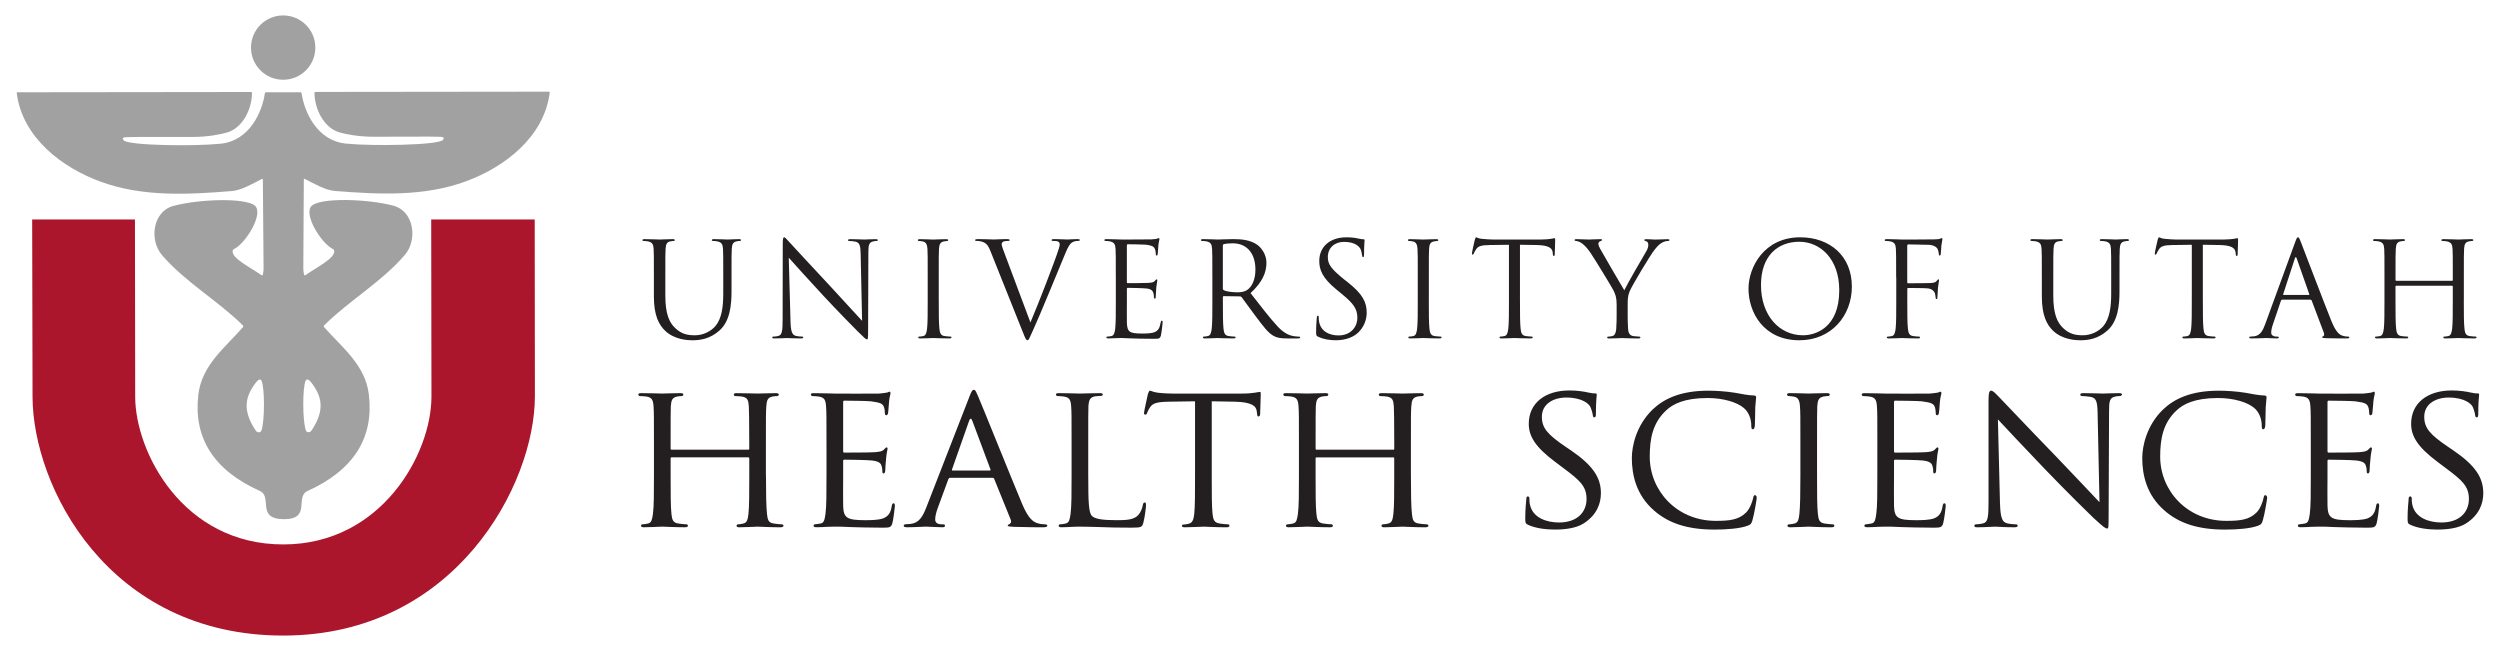 <svg xmlns="http://www.w3.org/2000/svg" width="304.667" height="78.833" viewBox="-1.064 -1.57 304.667 78.833" enable-background="new -1.064 -1.57 304.667 78.833"><path fill="#231F20" d="M78.622 32.215c0-2.498 0-2.944-.032-3.458-.032-.544-.16-.8-.688-.913-.128-.03-.4-.048-.544-.048-.063 0-.128-.03-.128-.096 0-.097.08-.128.256-.128.72 0 1.697.048 1.84.048.143 0 1.105-.048 1.586-.048.175 0 .256.032.256.128 0 .063-.064.096-.128.096-.112 0-.208.017-.4.048-.432.063-.56.354-.593.913-.03.513-.03.96-.03 3.458v2.24c0 2.306.512 3.298 1.2 3.955.783.735 1.504.88 2.416.88.977 0 1.937-.465 2.513-1.15.736-.914.93-2.274.93-3.924v-2c0-2.5 0-2.945-.032-3.46-.032-.543-.16-.8-.69-.912-.128-.03-.398-.048-.544-.048-.063 0-.127-.03-.127-.096 0-.097.08-.128.256-.128.72 0 1.6.048 1.694.048.112 0 .865-.048 1.346-.048.177 0 .257.032.257.128 0 .063-.064.096-.128.096-.115 0-.21 0-.4.048-.435.08-.563.354-.594.913-.03.513-.03.96-.03 3.458v1.712c0 1.73-.195 3.65-1.475 4.786-1.15 1.023-2.353 1.186-3.3 1.186-.54 0-2.157-.066-3.294-1.14-.785-.75-1.393-1.87-1.393-4.208v-2.337zm16.646 5.282c.032 1.312.192 1.73.625 1.855.304.08.656.096.8.096.08 0 .128.033.128.096 0 .1-.094.13-.285.13-.912 0-1.553-.05-1.697-.05s-.816.05-1.536.05c-.16 0-.256-.017-.256-.13 0-.062.05-.096.128-.096.13 0 .417-.015.658-.096.398-.11.48-.575.48-2.032l.015-9.172c0-.624.047-.8.176-.8.13 0 .4.352.56.512.24.272 2.627 2.85 5.092 5.49 1.585 1.696 3.33 3.65 3.84 4.178l-.175-8.13c-.016-1.04-.128-1.394-.624-1.52-.287-.065-.656-.08-.784-.08-.113 0-.13-.05-.13-.113 0-.097.13-.112.32-.112.722 0 1.49.048 1.666.048.175 0 .703-.046 1.36-.046.176 0 .287.016.287.112 0 .063-.062.11-.176.11-.08 0-.19 0-.385.05-.53.11-.593.464-.593 1.425l-.032 9.38c0 1.057-.03 1.137-.144 1.137-.127 0-.32-.177-1.17-1.024-.175-.157-2.48-2.51-4.176-4.337-1.857-2-3.667-4.018-4.18-4.593l.21 7.667-.002-.003zm18.072-2.465c0 1.536 0 2.8.08 3.474.048.462.144.815.623.878.225.032.577.064.72.064.098 0 .13.05.13.096 0 .08-.08.13-.257.13-.88 0-1.89-.05-1.97-.05s-1.088.05-1.567.05c-.18 0-.26-.03-.26-.13 0-.047.033-.096.13-.096.144 0 .336-.032.48-.064.32-.062.4-.416.464-.878.08-.673.08-1.938.08-3.474v-2.817c0-2.498 0-2.944-.032-3.458-.032-.544-.192-.815-.544-.896-.177-.046-.385-.062-.498-.062-.063 0-.127-.03-.127-.096 0-.096.08-.127.255-.127.528 0 1.537.048 1.617.048s1.088-.047 1.568-.047c.177 0 .256.032.256.128 0 .064-.063.097-.127.097-.112 0-.208.018-.4.05-.433.08-.56.353-.593.913-.03.512-.03.96-.03 3.457v2.816-.004zm11.172 2.687c.928-2.146 3.073-7.73 3.425-8.884.08-.24.145-.464.145-.607 0-.13-.048-.29-.208-.37-.192-.065-.433-.065-.608-.065-.096 0-.176-.016-.176-.096 0-.098.096-.13.352-.13.64 0 1.377.05 1.57.05.094 0 .782-.05 1.247-.05.175 0 .27.033.27.113s-.064.11-.19.11c-.114 0-.466 0-.77.193-.208.145-.448.416-.88 1.505-.178.45-.98 2.37-1.794 4.337-.977 2.336-1.696 4.064-2.065 4.85-.446.96-.51 1.217-.67 1.217-.193 0-.27-.226-.576-.992l-3.922-9.812c-.353-.896-.593-1.072-1.153-1.232-.24-.065-.513-.065-.61-.065-.095 0-.127-.048-.127-.11 0-.098.16-.113.416-.113.77 0 1.68.05 1.872.05.16 0 .882-.05 1.488-.05.29 0 .434.033.434.113s-.048.11-.16.11c-.176 0-.464.018-.607.08-.177.08-.208.21-.208.32 0 .21.19.707.43 1.33l3.07 8.196h.002zm10.403-5.505c0-2.498 0-2.944-.03-3.458-.033-.544-.16-.8-.69-.913-.127-.03-.4-.048-.543-.048-.064 0-.128-.03-.128-.096 0-.097.08-.128.255-.128.72 0 1.727.048 1.81.048.11 0 3.296 0 3.663-.017.304-.017.56-.047.688-.08.08-.016.147-.08.227-.08.048 0 .063.064.063.145 0 .112-.08.305-.126.753-.017.16-.05.866-.08 1.06-.017.08-.05.175-.113.175-.094 0-.125-.08-.125-.208 0-.112-.018-.384-.096-.576-.113-.257-.274-.45-1.138-.543-.272-.033-2.016-.05-2.192-.05-.064 0-.096.05-.096.16v4.42c0 .11.016.158.096.158.208 0 2.177 0 2.544-.032.385-.032.608-.064.753-.223.11-.13.176-.21.24-.21.047 0 .08.032.08.128s-.08.37-.13.896c-.03.32-.06.913-.06 1.025 0 .126 0 .302-.113.302-.08 0-.113-.063-.113-.145 0-.16 0-.32-.063-.53-.064-.224-.208-.495-.832-.56-.432-.047-2.017-.08-2.29-.08-.08 0-.11.05-.11.112v1.41c0 .542-.017 2.4 0 2.735.047 1.104.287 1.312 1.856 1.312.417 0 1.12 0 1.537-.176.416-.177.608-.496.72-1.152.032-.175.064-.24.146-.24.095 0 .095.13.095.24 0 .13-.128 1.217-.208 1.554-.112.416-.24.416-.865.416-2.417 0-3.488-.097-3.953-.097-.032 0-.304.02-.64.02-.32.017-.69.03-.93.03-.176 0-.256-.028-.256-.13 0-.045.032-.094.128-.094.146 0 .337-.032.48-.064.32-.062.4-.416.465-.878.077-.673.077-1.938.077-3.474v-2.815h-.002zm11.765 0c0-2.498 0-2.944-.032-3.458-.03-.544-.16-.8-.688-.913-.128-.03-.4-.048-.544-.048-.063 0-.127-.03-.127-.096 0-.097.077-.128.253-.128.72 0 1.73.048 1.81.048.176 0 1.392-.048 1.89-.048 1.008 0 2.08.095 2.927.704.402.29 1.105 1.073 1.105 2.178 0 1.185-.494 2.368-1.938 3.696 1.312 1.682 2.4 3.105 3.33 4.098.864.913 1.553 1.088 1.953 1.153.305.05.53.05.624.05.082 0 .146.05.146.095 0 .1-.098.13-.385.13h-1.137c-.898 0-1.297-.082-1.713-.305-.688-.37-1.248-1.154-2.16-2.354-.672-.88-1.425-1.953-1.744-2.37-.062-.062-.11-.096-.206-.096l-1.97-.03c-.08 0-.11.048-.11.128v.385c0 1.536 0 2.8.078 3.474.05.462.146.815.625.878.226.032.577.064.72.064.098 0 .13.05.13.095 0 .08-.08.13-.257.13-.88 0-1.89-.05-1.97-.05-.016 0-1.023.05-1.504.05-.176 0-.255-.03-.255-.13 0-.047.03-.096.127-.096.145 0 .337-.033.48-.065.32-.062.4-.416.465-.878.08-.673.08-1.938.08-3.474v-2.817h-.002zm1.28 1.392c0 .08.033.144.112.19.24.144.976.257 1.68.257.386 0 .834-.05 1.2-.305.56-.383.978-1.248.978-2.465 0-2-1.056-3.202-2.77-3.202-.478 0-.912.05-1.072.097-.08.03-.127.096-.127.19v5.237zm11.606 5.86c-.224-.113-.24-.178-.24-.608 0-.8.064-1.44.08-1.698.02-.175.05-.255.13-.255.097 0 .11.048.11.176 0 .146 0 .37.05.593.24 1.186 1.296 1.633 2.368 1.633 1.537 0 2.29-1.105 2.29-2.13 0-1.103-.464-1.744-1.843-2.88l-.72-.594c-1.695-1.392-2.08-2.384-2.08-3.473 0-1.713 1.28-2.88 3.313-2.88.627 0 1.09.062 1.49.16.305.06.434.08.56.08.13 0 .16.03.16.11s-.063.61-.063 1.697c0 .255-.03.368-.11.368-.097 0-.11-.08-.13-.208-.015-.192-.11-.624-.207-.8-.097-.178-.527-.85-2-.85-1.105 0-1.97.69-1.97 1.857 0 .912.45 1.456 1.953 2.69l.448.35c1.888 1.49 2.337 2.48 2.337 3.763 0 .656-.256 1.872-1.36 2.656-.688.48-1.552.673-2.416.673-.752-.003-1.487-.116-2.146-.436h-.002zm13.496-4.435c0 1.536 0 2.8.08 3.474.047.462.143.815.623.878.223.032.576.064.72.064.097 0 .13.05.13.096 0 .08-.08.13-.258.13-.88 0-1.89-.05-1.97-.05-.08 0-1.09.05-1.57.05-.175 0-.253-.03-.253-.13 0-.047.033-.096.13-.096.143 0 .33-.032.478-.064.32-.062.4-.416.463-.878.08-.673.08-1.938.08-3.474v-2.817c0-2.498 0-2.944-.034-3.458-.028-.544-.188-.815-.54-.896-.177-.046-.385-.062-.498-.062-.062 0-.125-.03-.125-.096 0-.096.08-.127.256-.127.525 0 1.535.048 1.615.048s1.088-.047 1.568-.047c.177 0 .254.032.254.128 0 .064-.062.097-.128.097-.112 0-.207.018-.397.05-.435.08-.562.353-.594.913-.028.512-.028.96-.028 3.457v2.816-.004zm11.108 0c0 1.536 0 2.8.08 3.474.048.462.145.815.623.878.225.032.577.064.723.064.094 0 .127.05.127.096 0 .08-.078.13-.258.13-.878 0-1.887-.05-1.968-.05-.08 0-1.087.05-1.57.05-.173 0-.254-.03-.254-.13 0-.047.03-.096.128-.096.146 0 .337-.032.48-.064.32-.062.4-.416.464-.878.083-.673.083-1.938.083-3.474V28.26l-2.37.032c-.992.018-1.377.128-1.633.514-.176.272-.225.385-.27.496-.05.128-.098.16-.16.16-.05 0-.08-.048-.08-.144 0-.16.32-1.537.35-1.665.034-.096.098-.304.16-.304.113 0 .273.158.705.188.464.05 1.07.08 1.264.08h6.002c.513 0 .88-.047 1.138-.08.237-.047.383-.08.445-.08.08 0 .08.098.08.193 0 .48-.05 1.585-.05 1.76 0 .147-.047.21-.11.21-.08 0-.112-.048-.13-.27l-.014-.18c-.064-.478-.434-.85-1.97-.88l-2.017-.032v6.774zm11.78.496c0-.864-.16-1.216-.37-1.68-.11-.257-2.255-3.778-2.816-4.61-.4-.592-.8-.99-1.087-1.186-.24-.16-.546-.256-.688-.256-.082 0-.16-.03-.16-.11 0-.065.06-.113.206-.113.304 0 1.506.048 1.585.048.113 0 .724-.046 1.347-.046.177 0 .208.048.208.112 0 .063-.097.08-.24.145-.127.064-.207.16-.207.288 0 .193.08.384.21.625.255.465 2.654 4.595 2.944 5.06.305-.673 2.337-4.18 2.657-4.706.206-.337.27-.608.27-.817 0-.224-.062-.4-.257-.447-.14-.048-.237-.08-.237-.16 0-.063.098-.096.256-.096.416 0 .93.048 1.055.048.098 0 1.25-.048 1.555-.048.11 0 .207.032.207.095 0 .08-.08.128-.208.128-.18 0-.48.064-.738.225-.32.19-.496.384-.85.815-.525.64-2.772 4.4-3.056 5.09-.24.577-.24 1.073-.24 1.6v1.38c0 .255 0 .927.047 1.6.03.462.177.815.655.88.225.03.578.062.72.062.1 0 .13.048.13.095 0 .08-.08.13-.258.13-.88 0-1.886-.05-1.97-.05-.08 0-1.087.05-1.565.05-.178 0-.257-.03-.257-.13 0-.047.03-.096.127-.096.146 0 .34-.032.48-.064.32-.062.466-.416.495-.878.05-.673.05-1.345.05-1.6v-1.38h-.002zm22.375-8.178c3.603 0 6.292 2.27 6.292 6 0 3.586-2.53 6.547-6.387 6.547-4.385 0-6.21-3.41-6.21-6.29 0-2.593 1.888-6.258 6.305-6.257zm.338 11.94c1.44 0 4.417-.834 4.417-5.49 0-3.843-2.336-5.907-4.864-5.907-2.675 0-4.674 1.76-4.674 5.267 0 3.727 2.24 6.13 5.12 6.13zm11.35-7.075c0-2.498 0-2.944-.03-3.458-.03-.544-.16-.8-.688-.913-.128-.03-.398-.048-.544-.048-.06 0-.13-.03-.13-.096 0-.097.084-.128.26-.128.722 0 1.728.048 1.812.048.32 0 3.567 0 3.935-.017.306-.017.562-.017.706-.063.095-.032.16-.096.225-.096s.096.063.096.144c0 .112-.077.305-.127.753-.015.16-.047.866-.08 1.06-.018.08-.047.175-.127.175s-.11-.08-.11-.192c0-.127-.05-.4-.147-.606-.094-.208-.463-.497-1.09-.513l-2.463-.05c-.096 0-.145.05-.145.178v4.417c0 .095.018.144.113.144l2.05-.017c.27 0 .497 0 .72-.016.384-.03.592-.08.736-.29.062-.08.113-.156.178-.156.062 0 .08.047.08.127 0 .097-.08.37-.13.897-.03.32-.064.96-.064 1.073 0 .144 0 .304-.11.304-.08 0-.11-.064-.11-.145-.02-.16-.03-.386-.095-.578-.082-.225-.34-.512-.832-.575-.4-.05-2.146-.05-2.417-.05-.08 0-.112.033-.112.146v1.36c0 1.535 0 2.8.078 3.473.05.462.146.815.627.878.224.033.576.065.72.065.1 0 .13.05.13.095 0 .08-.082.13-.26.13-.878 0-1.887-.05-1.967-.05-.08 0-1.09.05-1.57.05-.175 0-.253-.03-.253-.13 0-.046.032-.095.126-.095.147 0 .338-.032.48-.064.32-.062.4-.415.466-.877.078-.674.078-1.94.078-3.475V32.22l-.01-.005zm17.755 0c0-2.498 0-2.944-.033-3.458-.03-.544-.16-.8-.688-.913-.13-.03-.4-.048-.546-.048-.06 0-.126-.03-.126-.096 0-.097.08-.128.257-.128.72 0 1.697.048 1.842.048.143 0 1.104-.048 1.584-.048.178 0 .254.032.254.128 0 .063-.062.096-.127.096-.113 0-.207.017-.4.048-.432.063-.56.354-.59.913-.032.513-.032.96-.032 3.458v2.24c0 2.306.51 3.298 1.2 3.955.782.735 1.505.88 2.415.88.978 0 1.938-.465 2.515-1.15.733-.914.928-2.274.928-3.924v-2c0-2.5 0-2.945-.032-3.46-.03-.543-.16-.8-.688-.912-.13-.03-.4-.048-.545-.048-.064 0-.127-.03-.127-.096 0-.097.08-.128.256-.128.722 0 1.602.048 1.695.048.113 0 .865-.048 1.346-.048.177 0 .257.032.257.128 0 .063-.063.096-.13.096-.11 0-.207 0-.398.048-.433.08-.56.354-.592.913-.03.513-.03.96-.03 3.458v1.712c0 1.73-.193 3.65-1.477 4.786-1.15 1.023-2.353 1.186-3.294 1.186-.548 0-2.165-.066-3.302-1.14-.784-.75-1.39-1.87-1.39-4.208v-2.337zm19.623 2.817c0 1.536 0 2.8.08 3.474.048.462.145.815.624.878.225.032.575.064.72.064.097 0 .13.05.13.096 0 .08-.082.13-.256.13-.883 0-1.89-.05-1.97-.05s-1.09.05-1.57.05c-.175 0-.255-.03-.255-.13 0-.047.03-.096.127-.096.146 0 .338-.032.48-.064.32-.062.4-.416.464-.878.08-.673.08-1.938.08-3.474V28.26l-2.37.032c-.99.018-1.375.128-1.63.514-.176.272-.226.385-.274.496-.045.128-.096.16-.16.16-.047 0-.08-.048-.08-.144 0-.16.32-1.537.354-1.665.03-.096.095-.304.16-.304.11 0 .272.158.703.188.465.05 1.073.08 1.267.08h6.002c.514 0 .88-.047 1.137-.08.24-.047.386-.08.447-.08.082 0 .082.098.082.193 0 .48-.05 1.585-.05 1.76 0 .147-.05.21-.112.21-.08 0-.113-.048-.13-.27l-.016-.18c-.062-.478-.43-.85-1.968-.88l-2.018-.032v6.772h.003zm11.237-7.06c.19-.527.256-.624.354-.624.098 0 .16.08.352.576.24.607 2.755 7.22 3.73 9.65.577 1.424 1.04 1.68 1.378 1.777.24.08.48.097.64.097.096 0 .16.018.16.096 0 .1-.144.13-.32.13-.24 0-1.41 0-2.512-.03-.308-.02-.48-.02-.48-.114 0-.064.048-.097.11-.114.098-.032.193-.175.098-.43l-1.488-3.94c-.033-.062-.064-.094-.145-.094h-3.44c-.08 0-.128.048-.16.128l-.96 2.834c-.146.4-.224.783-.224 1.072 0 .32.334.463.605.463h.16c.11 0 .16.03.16.094 0 .1-.096.13-.24.13-.385 0-1.07-.05-1.248-.05-.176 0-1.057.05-1.81.05-.208 0-.306-.03-.306-.13 0-.062.065-.096.146-.096.112 0 .336-.016.463-.033.735-.096 1.057-.703 1.346-1.503l3.633-9.942-.003.002zm1.665 6.404c.078 0 .078-.048.063-.11l-1.52-4.323c-.08-.24-.163-.24-.24 0l-1.41 4.322c-.03.08 0 .11.047.11h3.06zm18.9.656c0 1.536 0 2.8.083 3.474.048.462.144.815.625.878.223.032.574.064.72.064.095 0 .126.05.126.096 0 .08-.078.13-.254.13-.883 0-1.89-.05-1.97-.05s-1.09.05-1.568.05c-.177 0-.256-.03-.256-.13 0-.047.03-.096.126-.096.146 0 .338-.032.48-.064.32-.062.4-.416.465-.878.08-.673.08-1.938.08-3.474V33.35c0-.064-.052-.096-.1-.096h-6.786c-.047 0-.096.017-.096.096v1.682c0 1.536 0 2.8.08 3.474.05.462.145.815.625.878.224.032.574.064.72.064.095 0 .13.05.13.096 0 .08-.082.13-.258.13-.88 0-1.89-.05-1.97-.05-.08 0-1.087.05-1.566.05-.177 0-.26-.03-.26-.13 0-.047.033-.096.13-.096.144 0 .337-.032.48-.064.32-.062.397-.416.464-.878.08-.673.08-1.938.08-3.474v-2.817c0-2.498 0-2.944-.03-3.458-.032-.544-.162-.8-.69-.913-.127-.03-.4-.048-.543-.048-.063 0-.13-.03-.13-.096 0-.097.083-.128.26-.128.72 0 1.728.048 1.808.048.08 0 1.088-.048 1.567-.048.176 0 .258.032.258.128 0 .063-.064.096-.13.096-.11 0-.206.017-.4.048-.43.08-.56.354-.59.913-.033.513-.033.96-.033 3.458v.336c0 .08.05.1.096.1h6.787c.048 0 .097-.018.097-.098v-.335c0-2.498 0-2.944-.03-3.458-.033-.545-.16-.8-.69-.913-.127-.032-.398-.05-.544-.05-.063 0-.127-.03-.127-.095 0-.097.08-.128.255-.128.72 0 1.73.048 1.808.048.08 0 1.088-.048 1.57-.048.176 0 .258.032.258.128 0 .063-.064.096-.132.096-.11 0-.208.017-.4.05-.43.078-.56.352-.592.91-.03.514-.03.96-.03 3.46v2.816-.002z"/><path fill="#A0A1A0" d="M29.524 4.235c0-2.167 1.75-3.923 3.914-3.925 2.165 0 3.926 1.75 3.926 3.917.003 2.165-1.75 3.923-3.913 3.924-2.166.003-3.92-1.747-3.926-3.915zM33.517 61.7c-3.41-.02-1.322-2.72-2.916-3.44-5.644-2.532-8.112-6.487-7.493-11.744.424-3.582 3.232-5.703 5.43-8.207.062-.07.06-.16-.01-.23-3.092-3.056-6.883-5.158-9.818-8.52-1.64-1.876-1.15-5.373 1.356-6.035 3.287-.873 8.827-.995 9.938-.024 1.092.95-1.087 4.575-2.574 5.3-.063.028-.105.068-.126.128-.302.933 2.275 2.15 3.492 3.037.064.047.158.005.178-.074.114-.436.08-1.183.08-1.183L30.97 20.3s-.04-.11-.12-.063c-1.06.562-2.53 1.385-3.63 1.473-5.375.438-10.877.736-16.006-1.132C6.51 18.86 1.674 15.224.976 9.785c-.004-.036.017-.11.08-.11 1.744 0 27.264-.03 28.448-.034.148 0 .143.13.143.13-.02 1.994-1.145 4.19-2.93 4.772-.79.253-2.47.572-4.192.575-6.95.007-8.394-.03-8.54.09-.15.08-.045.252.02.32.56.642 8.562.753 11.822.415 3.548-.365 5.07-3.898 5.39-6.155.014-.106.136-.113.136-.113h2.103l2.098-.003s.12.006.136.113c.323 2.257 1.857 5.786 5.402 6.144 3.26.33 11.263.194 11.826-.445.06-.067.166-.24.014-.32-.144-.123-1.59-.08-8.54-.07-1.722.002-3.4-.312-4.192-.563-1.785-.577-2.915-2.772-2.94-4.764 0 0-.008-.133.142-.133 1.183 0 26.704-.03 28.45-.033.057 0 .083.072.08.106-.686 5.44-5.51 9.09-10.212 10.82-5.125 1.885-10.624 1.597-16.005 1.173-1.097-.087-2.566-.907-3.63-1.467-.083-.04-.123.063-.123.065l-.06 10.41s-.03.743.084 1.178c.022.082.114.123.18.075 1.216-.89 3.79-2.112 3.48-3.045-.017-.06-.06-.102-.12-.127-1.49-.722-3.68-4.342-2.588-5.295 1.104-.972 6.646-.864 9.938 0 2.506.66 3.006 4.15 1.373 6.033-2.928 3.367-6.716 5.48-9.8 8.546-.067.068-.07.16-.01.228 2.202 2.497 5.02 4.613 5.447 8.192.638 5.26-1.822 9.222-7.462 11.765-1.595.72.5 3.458-2.91 3.444h.002zm2.67-16.88c-.39.78-.402 4.947.032 6.084.09.237.47.306.687-.017 1.707-2.55 1.227-4.23-.078-5.896-.29-.363-.53-.395-.645-.17h.002zm-5.384.008c-.11-.23-.355-.192-.642.174-1.297 1.667-1.772 3.345-.062 5.894.218.323.6.258.688.018.432-1.137.41-5.31.017-6.086z"/><path fill="#AC162C" d="M33.5 75.884c20.947-.027 30.637-18.43 30.623-29.19L64.1 25.178H51.486l.03 21.57c.006 6.985-6.08 18.015-18.03 18.03-12.285.02-18.066-11.295-18.074-17.985l-.03-21.617-12.525.002.045 21.59C2.912 57.71 12.13 75.91 33.5 75.885z"/><path fill="#231F20" d="M92.283 56.408c0 2.084.025 3.786.127 4.676.076.635.128 1.042.813 1.145.305.052.813.1.992.1.15 0 .202.104.202.18 0 .102-.126.18-.38.18-1.222 0-2.645-.078-2.772-.078-.102 0-1.55.077-2.21.077-.256 0-.356-.05-.356-.182 0-.073.05-.178.176-.178.203 0 .457-.05.66-.102.457-.103.534-.533.61-1.168.102-.89.102-2.52.102-4.603v-2.16c0-.102-.052-.128-.128-.128h-9.328c-.075 0-.127.025-.127.13v2.157c0 2.084 0 3.736.102 4.626.075.635.152 1.042.812 1.145.33.053.812.1 1.016.1.126 0 .177.105.177.18 0 .103-.102.18-.355.18-1.246 0-2.67-.077-2.77-.077-.128 0-1.55.078-2.237.078-.23 0-.354-.05-.354-.18 0-.074.05-.18.178-.18.203 0 .482-.05.687-.1.433-.104.483-.512.585-1.146.126-.89.126-2.592.126-4.676v-3.812c0-3.356 0-3.967-.05-4.65-.05-.737-.178-1.096-.915-1.194-.18-.023-.56-.05-.763-.05-.075 0-.178-.103-.178-.18 0-.126.102-.178.354-.178 1.018 0 2.44.05 2.567.05.103 0 1.525-.05 2.212-.05.255 0 .356.05.356.18 0 .076-.102.18-.18.18-.15 0-.304 0-.558.05-.61.125-.736.432-.79 1.193-.023.686-.023 1.347-.023 4.7v.458c0 .13.052.13.127.13h9.327c.076 0 .127 0 .127-.13v-.457c0-3.354-.026-4.017-.052-4.7-.05-.737-.152-1.096-.89-1.194-.18-.023-.56-.05-.763-.05-.103 0-.18-.103-.18-.18 0-.126.103-.178.356-.178.99 0 2.44.05 2.542.05.127 0 1.55-.05 2.21-.05.255 0 .382.05.382.18 0 .076-.102.18-.203.18-.15 0-.28 0-.558.05-.587.125-.714.432-.765 1.193-.05.686-.05 1.295-.05 4.652v3.81l.008-.002zm7.374-3.81c0-3.358 0-3.97-.052-4.653-.05-.736-.177-1.095-.914-1.193-.176-.024-.56-.052-.76-.052-.077 0-.18-.102-.18-.178 0-.127.103-.18.356-.18 1.018 0 2.465.052 2.593.052.15 0 4.83.024 5.336 0 .433-.024.84-.103 1.017-.127.102-.026.203-.103.305-.103.077 0 .102.103.102.204 0 .15-.128.404-.178 1.015-.026.203-.076 1.17-.128 1.425-.024.102-.102.227-.204.227-.126 0-.177-.102-.177-.28 0-.15-.025-.507-.127-.762-.153-.354-.38-.508-1.602-.66-.38-.052-2.974-.076-3.23-.076-.1 0-.125.076-.125.23v5.87c0 .15 0 .228.124.228.28 0 3.23 0 3.736-.05.535-.05.866-.076 1.095-.304.152-.15.255-.28.33-.28.076 0 .127.05.127.178s-.126.484-.18 1.195c-.05.433-.1 1.247-.1 1.396 0 .178-.05.405-.204.405-.102 0-.15-.076-.15-.2 0-.206 0-.434-.103-.715-.077-.304-.28-.558-1.144-.66-.61-.075-3-.102-3.38-.102-.127 0-.15.078-.15.153v1.807c0 .735-.026 3.253 0 3.684.05 1.45.456 1.73 2.667 1.73.585 0 1.652 0 2.237-.23.585-.255.89-.637 1.017-1.5.05-.255.104-.33.23-.33s.152.18.152.33-.177 1.626-.304 2.086c-.152.557-.38.557-1.245.557-1.677 0-2.974-.05-3.89-.074-.938-.054-1.522-.054-1.853-.054-.05 0-.484 0-.966.024-.432.026-.94.05-1.296.05-.228 0-.355-.05-.355-.178 0-.075.05-.18.177-.18.203 0 .483-.074.688-.1.43-.076.482-.51.584-1.145.126-.89.126-2.592.126-4.676v-3.81.007zm17.413-5.823c.278-.712.38-.84.532-.84.23 0 .306.306.533.79.406.915 3.99 9.836 5.363 13.112.813 1.933 1.424 2.213 1.906 2.365.33.1.66.125.89.125.127 0 .28.053.28.18s-.255.18-.51.18c-.33 0-1.98 0-3.533-.052-.43-.026-.785-.026-.785-.152 0-.103.05-.103.152-.154.128-.05.357-.23.204-.585l-2.01-4.957c-.05-.103-.073-.128-.2-.128h-5.16c-.1 0-.178.05-.23.18l-1.27 3.456c-.204.53-.33 1.067-.33 1.448 0 .434.38.583.762.583h.204c.178 0 .23.077.23.178 0 .128-.127.18-.33.18-.534 0-1.755-.077-2.01-.077-.228 0-1.346.077-2.26.077-.28 0-.434-.05-.434-.18 0-.1.102-.18.203-.18.153 0 .483-.026.662-.05 1.016-.127 1.447-.89 1.88-1.98l5.264-13.523v.003zm2.49 8.998c.102 0 .102-.052.077-.152l-2.212-5.92c-.127-.33-.254-.33-.382 0l-2.084 5.922c-.026.103 0 .153.075.153h4.524v-.002zm11.998.685c0 3.178.052 4.474.457 4.854.357.354 1.222.51 2.975.51 1.17 0 2.16-.025 2.693-.662.28-.332.458-.787.534-1.22.026-.153.102-.278.23-.278.1 0 .15.103.15.33s-.15 1.523-.33 2.16c-.153.51-.23.583-1.423.583-1.6 0-2.848-.024-3.89-.074-1.016-.024-1.78-.05-2.438-.05-.103 0-.483 0-.916.024-.457.026-.94.05-1.295.05-.23 0-.357-.05-.357-.178 0-.074.052-.18.18-.18.2 0 .482-.047.686-.1.432-.103.482-.51.584-1.145.127-.89.127-2.59.127-4.675v-3.812c0-3.356 0-3.967-.05-4.65-.05-.737-.18-1.096-.916-1.194-.18-.026-.56-.054-.764-.054-.077 0-.178-.103-.178-.178 0-.128.1-.18.354-.18 1.017 0 2.414.052 2.542.052.102 0 1.78-.05 2.464-.05.23 0 .356.05.356.177 0 .074-.1.15-.178.15-.152 0-.482.025-.737.053-.66.123-.788.455-.84 1.22-.024.685-.024 1.294-.024 4.65v3.864l.002.004zm15.048-.05c0 2.084 0 3.786.102 4.676.076.635.178 1.042.864 1.145.305.052.813.1 1.017.1.15 0 .176.104.176.18 0 .102-.103.18-.355.18-1.22 0-2.643-.078-2.77-.078-.103 0-1.65.077-2.313.077-.253 0-.355-.05-.355-.182 0-.073.05-.15.18-.15.202 0 .455-.054.66-.103.456-.102.584-.534.66-1.17.1-.89.1-2.59.1-4.675v-9.074l-3.227.05c-1.397.026-1.932.178-2.26.687-.257.38-.28.534-.357.687-.053.178-.128.203-.23.203-.05 0-.15-.05-.15-.178 0-.23.456-2.162.48-2.34.052-.126.154-.406.23-.406.15 0 .38.175.99.253.636.077 1.5.104 1.754.104h8.438c.738 0 1.246-.05 1.602-.104.33-.052.533-.1.637-.1.1 0 .1.125.1.25 0 .663-.076 2.214-.076 2.47 0 .176-.1.277-.203.277-.1 0-.148-.074-.177-.38l-.024-.23c-.08-.66-.562-1.143-2.696-1.193l-2.796-.05v9.07h-.002zm24.274 0c0 2.084.024 3.786.127 4.676.077.635.128 1.042.813 1.145.306.052.812.1.99.1.153 0 .205.104.205.18 0 .102-.13.18-.383.18-1.22 0-2.645-.078-2.77-.078-.1 0-1.55.077-2.213.077-.255 0-.356-.05-.356-.182 0-.073.053-.178.18-.178.202 0 .457-.05.66-.102.457-.103.532-.533.608-1.168.103-.89.103-2.52.103-4.603v-2.16c0-.102-.05-.128-.125-.128h-9.33c-.074 0-.125.025-.125.13v2.157c0 2.084 0 3.736.102 4.626.074.635.152 1.042.812 1.145.33.053.81.1 1.017.1.128 0 .177.105.177.18 0 .103-.103.18-.356.18-1.244 0-2.666-.077-2.77-.077-.127 0-1.55.078-2.236.078-.23 0-.354-.05-.354-.18 0-.074.05-.18.176-.18.204 0 .484-.05.688-.1.434-.104.484-.512.584-1.146.13-.89.13-2.592.13-4.676v-3.812c0-3.356 0-3.967-.052-4.65-.052-.737-.178-1.096-.914-1.194-.18-.023-.56-.05-.764-.05-.076 0-.178-.103-.178-.18 0-.126.102-.178.354-.178 1.02 0 2.44.05 2.57.05.102 0 1.523-.05 2.21-.05.254 0 .354.05.354.18 0 .076-.1.18-.178.18-.154 0-.306 0-.56.05-.61.125-.738.432-.787 1.193-.023.686-.023 1.347-.023 4.7v.458c0 .13.05.13.125.13h9.33c.076 0 .127 0 .127-.13v-.457c0-3.354-.027-4.017-.052-4.7-.053-.737-.152-1.096-.89-1.194-.18-.023-.56-.05-.763-.05-.104 0-.18-.103-.18-.18 0-.126.103-.178.356-.178.99 0 2.44.05 2.543.05.125 0 1.55-.05 2.21-.05.256 0 .382.05.382.18 0 .076-.102.18-.203.18-.15 0-.277 0-.558.05-.585.125-.714.432-.765 1.193-.05.686-.05 1.295-.05 4.652v3.81-.002zm14.263 5.972c-.306-.15-.33-.228-.33-.813 0-1.066.1-1.93.127-2.285 0-.23.053-.355.177-.355.127 0 .202.076.202.255 0 .178 0 .482.075.787.356 1.573 2.03 2.134 3.533 2.134 2.21 0 3.354-1.246 3.354-2.872 0-1.55-.84-2.287-2.822-3.76l-1.017-.765c-2.414-1.807-3.202-3.125-3.202-4.627 0-2.54 2.01-4.068 4.957-4.068.89 0 1.777.13 2.312.257.433.102.61.102.787.102.18 0 .23.026.23.153 0 .1-.104.812-.104 2.287 0 .33-.026.48-.18.48s-.177-.1-.2-.276c-.027-.257-.204-.84-.333-1.068-.153-.256-.89-1.068-2.896-1.068-1.627 0-2.976.812-2.976 2.338 0 1.373.688 2.162 2.897 3.662l.637.43c2.72 1.857 3.66 3.355 3.66 5.213 0 1.27-.483 2.643-2.084 3.686-.94.61-2.338.76-3.56.76-1.04-.003-2.333-.153-3.25-.586l.005-.004zm15.377-1.728c-2.185-1.88-2.718-4.346-2.718-6.405 0-1.448.533-3.965 2.517-5.896 1.346-1.295 3.38-2.31 6.81-2.31.89 0 2.16.076 3.253.254.84.15 1.552.307 2.286.33.23 0 .28.104.28.23 0 .18-.05.433-.103 1.22-.022.714-.022 1.908-.05 2.21-.024.333-.13.46-.254.46-.15 0-.18-.152-.18-.46 0-.836-.354-1.7-.938-2.157-.79-.66-2.415-1.193-4.398-1.193-2.87 0-4.243.76-5.03 1.5-1.65 1.523-2.01 3.455-2.01 5.64 0 4.146 3.28 7.83 8.06 7.83 1.676 0 2.794-.128 3.684-1.02.483-.478.788-1.395.866-1.802.05-.23.073-.306.23-.306.098 0 .2.15.2.305 0 .15-.304 2.03-.533 2.772-.126.404-.18.48-.558.635-.916.356-2.595.48-4.043.48-3.355-.002-5.62-.788-7.372-2.315zm19.853-4.244c0 2.084 0 3.786.104 4.676.075.635.15 1.042.812 1.145.33.052.81.1 1.015.1.127 0 .178.104.178.18 0 .102-.103.18-.356.18-1.246 0-2.692-.078-2.796-.078-.123 0-1.52.077-2.21.077-.227 0-.353-.05-.353-.182 0-.073.05-.178.178-.178.203 0 .48-.05.688-.102.432-.103.508-.51.586-1.145.1-.89.124-2.592.124-4.676v-3.812c0-3.356 0-3.967-.05-4.65-.05-.737-.228-1.07-.71-1.17-.256-.05-.534-.076-.688-.076-.1 0-.18-.105-.18-.18 0-.127.104-.18.355-.18.74 0 2.138.052 2.262.052.104 0 1.55-.05 2.237-.05.256 0 .356.05.356.178 0 .077-.102.18-.18.18-.15 0-.305 0-.56.05-.61.126-.735.433-.786 1.194-.027.686-.027 1.295-.027 4.65v3.814zm7.348-3.81c0-3.358 0-3.97-.052-4.653-.05-.736-.177-1.095-.914-1.193-.177-.024-.56-.052-.762-.052-.077 0-.178-.102-.178-.178 0-.127.1-.18.354-.18 1.018 0 2.467.052 2.594.052.153 0 4.83.024 5.34 0 .43-.024.838-.103 1.017-.127.1-.026.2-.103.302-.103.08 0 .104.103.104.204 0 .15-.127.404-.178 1.015-.027.203-.078 1.17-.13 1.425-.022.102-.1.227-.202.227-.127 0-.18-.102-.18-.28 0-.15-.023-.507-.124-.762-.15-.354-.38-.508-1.603-.66-.382-.052-2.974-.076-3.227-.076-.104 0-.13.076-.13.23v5.87c0 .15 0 .228.13.228.278 0 3.226 0 3.733-.05.53-.05.865-.076 1.095-.304.15-.15.254-.28.33-.28.077 0 .127.05.127.178s-.128.484-.178 1.195c-.052.433-.103 1.247-.103 1.396 0 .178-.053.405-.203.405-.104 0-.153-.076-.153-.2 0-.206 0-.434-.1-.715-.078-.304-.283-.558-1.146-.66-.61-.075-3-.102-3.38-.102-.13 0-.152.078-.152.153v1.807c0 .735-.025 3.253 0 3.684.05 1.45.457 1.73 2.668 1.73.584 0 1.65 0 2.237-.23.583-.255.89-.637 1.017-1.5.05-.255.102-.33.23-.33s.15.18.15.33-.178 1.626-.305 2.086c-.15.557-.38.557-1.246.557-1.68 0-2.976-.05-3.89-.074-.938-.054-1.524-.054-1.855-.054-.05 0-.483 0-.967.024-.43.026-.94.05-1.296.05-.23 0-.355-.05-.355-.178 0-.075.053-.18.18-.18.203 0 .482-.074.687-.1.43-.076.48-.51.58-1.145.132-.89.132-2.592.132-4.676v-3.81.007zm14.947 7.14c.052 1.78.254 2.312.865 2.466.405.1.913.125 1.116.125.102 0 .18.076.18.177 0 .128-.152.18-.41.18-1.27 0-2.158-.077-2.36-.077-.204 0-1.144.077-2.16.077-.23 0-.355-.024-.355-.18 0-.1.075-.18.18-.18.175 0 .583-.026.913-.125.56-.152.635-.738.635-2.694V47.132c0-.864.13-1.095.307-1.095.255 0 .636.433.864.662.355.352 3.61 3.81 7.065 7.367 2.21 2.29 4.6 4.854 5.287 5.566l-.23-10.826c-.025-1.397-.15-1.88-.84-2.01-.402-.073-.912-.1-1.09-.1-.154 0-.18-.127-.18-.205 0-.126.18-.15.433-.15 1.017 0 2.084.05 2.34.05.253 0 .99-.05 1.904-.05.227 0 .404.024.404.15 0 .078-.1.204-.254.204-.103 0-.28 0-.534.052-.736.15-.788.584-.788 1.88l-.053 12.656c0 1.424-.023 1.553-.176 1.553-.23 0-.458-.18-1.704-1.324-.23-.203-3.457-3.38-5.82-5.846-2.592-2.72-5.107-5.362-5.793-6.126l.253 10.194v.003zm20.056.914c-2.187-1.88-2.72-4.346-2.72-6.405 0-1.448.533-3.965 2.517-5.896 1.348-1.295 3.38-2.31 6.81-2.31.892 0 2.163.076 3.256.254.838.15 1.55.307 2.287.33.23 0 .28.104.28.23 0 .18-.05.433-.103 1.22-.026.714-.026 1.908-.053 2.21-.024.333-.126.46-.252.46-.153 0-.18-.152-.18-.46 0-.836-.355-1.7-.94-2.157-.788-.66-2.413-1.193-4.395-1.193-2.873 0-4.246.76-5.033 1.5-1.65 1.523-2.008 3.455-2.008 5.64 0 4.146 3.278 7.83 8.055 7.83 1.68 0 2.796-.128 3.687-1.02.483-.478.787-1.395.863-1.802.05-.23.076-.306.23-.306.103 0 .203.15.203.305 0 .15-.305 2.03-.535 2.772-.127.404-.18.48-.56.635-.915.356-2.59.48-4.04.48-3.355-.002-5.616-.788-7.37-2.315zm17.82-8.055c0-3.357 0-3.968-.05-4.652-.054-.736-.18-1.095-.917-1.193-.178-.024-.56-.052-.762-.052-.078 0-.178-.102-.178-.178 0-.127.1-.18.354-.18 1.017 0 2.466.052 2.594.052.154 0 4.83.024 5.336 0 .435-.024.838-.103 1.02-.127.102-.026.2-.103.305-.103.075 0 .1.103.1.204 0 .15-.126.404-.177 1.015-.025.203-.077 1.17-.126 1.425-.024.102-.103.227-.203.227-.13 0-.18-.102-.18-.28 0-.15-.023-.507-.127-.762-.15-.354-.38-.508-1.6-.66-.383-.052-2.976-.076-3.23-.076-.098 0-.123.076-.123.23v5.87c0 .15 0 .228.124.228.282 0 3.23 0 3.737-.05.536-.05.866-.076 1.095-.304.152-.15.255-.28.33-.28.078 0 .13.05.13.178s-.13.484-.18 1.195c-.052.433-.103 1.247-.103 1.396 0 .178-.05.405-.203.405-.103 0-.15-.076-.15-.2 0-.206 0-.434-.105-.715-.074-.304-.277-.558-1.145-.66-.607-.075-3-.102-3.38-.102-.124 0-.15.078-.15.153v1.807c0 .735-.026 3.253 0 3.684.05 1.45.457 1.73 2.667 1.73.586 0 1.652 0 2.236-.23.584-.255.89-.637 1.016-1.5.05-.255.103-.33.23-.33.128 0 .15.18.15.33s-.177 1.626-.306 2.086c-.15.557-.378.557-1.242.557-1.678 0-2.977-.05-3.89-.074-.94-.054-1.524-.054-1.855-.054-.052 0-.482 0-.966.024-.432.026-.94.05-1.297.05-.23 0-.355-.05-.355-.178 0-.075.053-.18.18-.18.203 0 .48-.074.686-.1.436-.076.482-.51.585-1.145.126-.89.126-2.592.126-4.676v-3.81l-.004.007zm12.125 9.783c-.307-.15-.33-.228-.33-.813 0-1.066.102-1.93.127-2.285 0-.23.05-.355.178-.355.125 0 .203.076.203.255 0 .178 0 .482.075.787.357 1.573 2.037 2.134 3.535 2.134 2.21 0 3.354-1.246 3.354-2.872 0-1.55-.84-2.287-2.82-3.76l-1.017-.765c-2.414-1.807-3.203-3.125-3.203-4.627 0-2.54 2.01-4.068 4.957-4.068.89 0 1.78.13 2.312.257.43.102.606.102.787.102.178 0 .23.026.23.153 0 .1-.105.812-.105 2.287 0 .33-.022.48-.177.48-.152 0-.178-.1-.203-.276-.024-.257-.203-.84-.33-1.068-.152-.256-.89-1.068-2.896-1.068-1.627 0-2.976.812-2.976 2.338 0 1.373.688 2.162 2.897 3.662l.636.43c2.722 1.857 3.66 3.355 3.66 5.213 0 1.27-.48 2.643-2.083 3.686-.94.61-2.338.76-3.56.76-1.038-.003-2.337-.153-3.25-.586l-.002-.004z"/></svg>